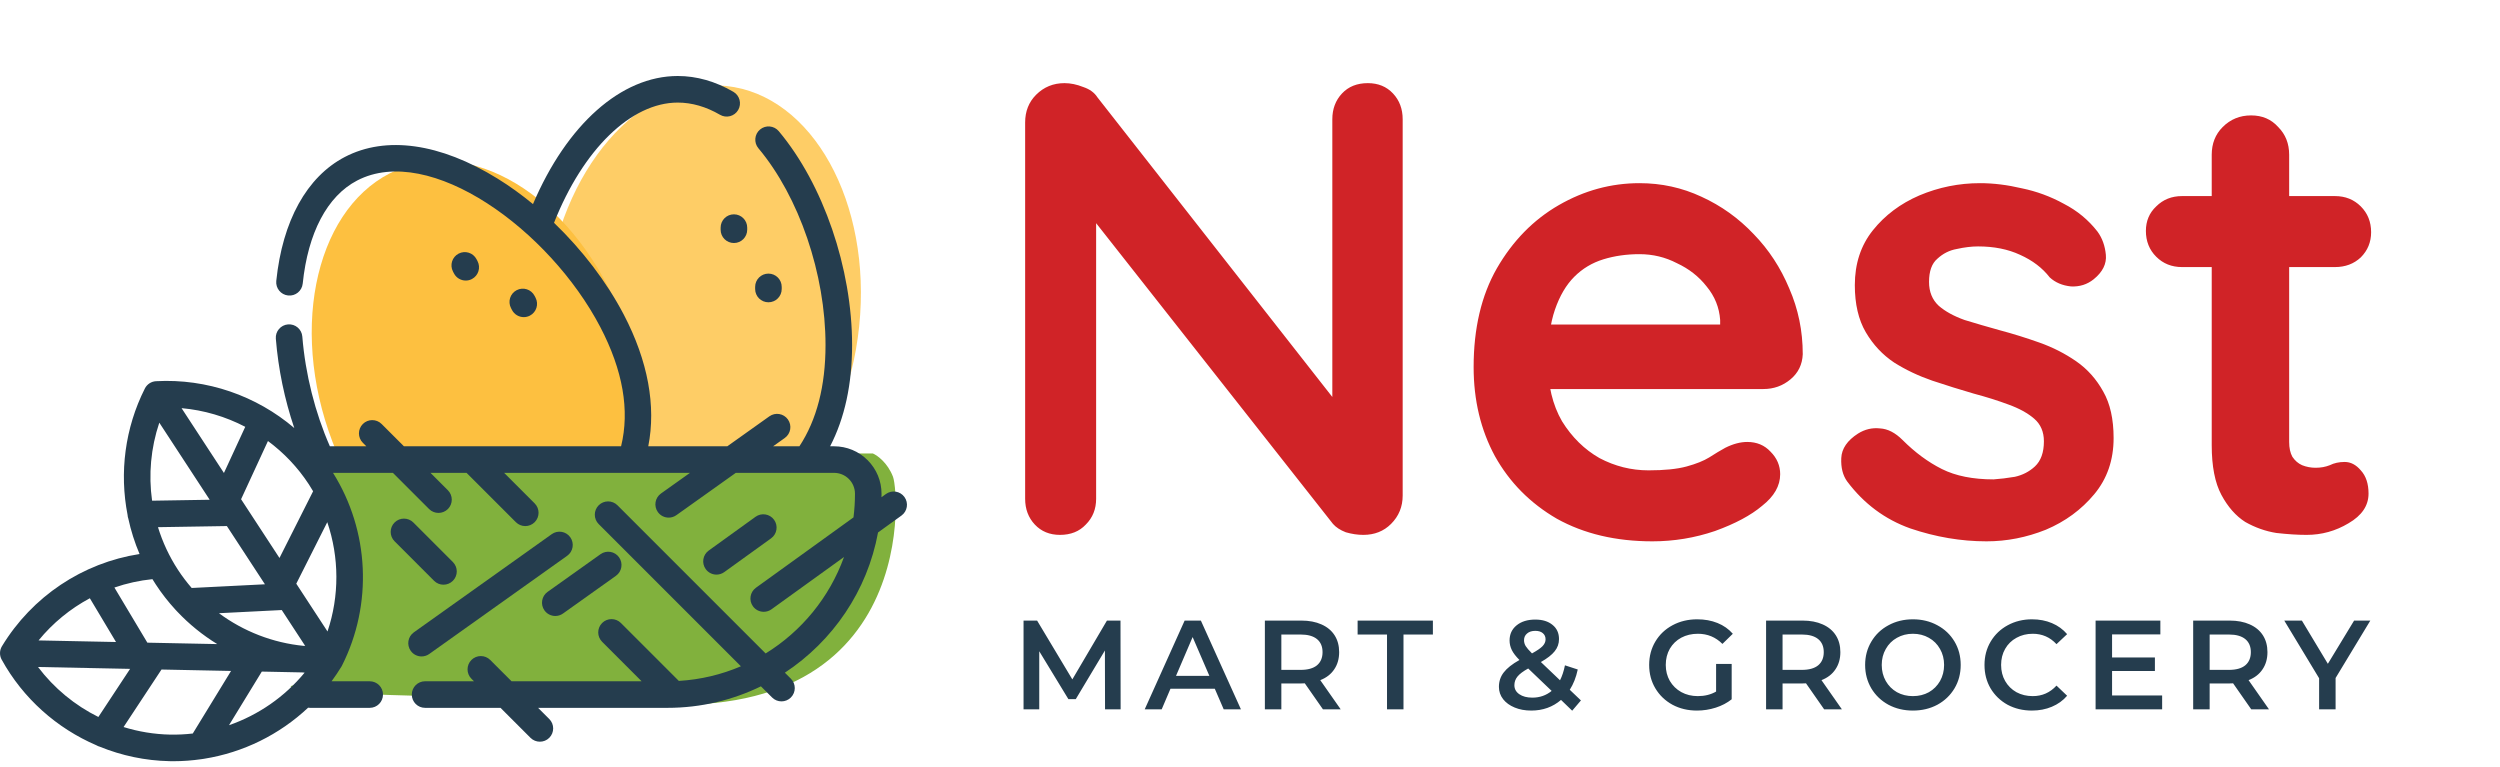 <svg width="215" height="66" viewBox="0 0 215 66" fill="none" xmlns="http://www.w3.org/2000/svg">
<g clip-path="url(#clip0)">
<ellipse opacity="0.8" cx="60.443" cy="26.667" rx="13.519" ry="19.377" transform="rotate(5.913 60.443 26.667)" fill="#FDC040"/>
<ellipse cx="41.055" cy="32.706" rx="13.519" ry="19.377" transform="rotate(-18.851 41.055 32.706)" fill="#FDC040"/>
<path d="M27 39H75.071C75.455 39.167 76.337 39.8 76.797 41C77.373 42.5 79 64.5 51.5 60C29.862 60 24.813 59.333 25.005 59C29 58 29.5 54 30 51C30.5 48 27 39 27 39Z" fill="#81B13D"/>
<path d="M63.117 18.432C62.486 18.432 61.974 18.944 61.974 19.575V19.757C61.974 20.389 62.486 20.9 63.117 20.9C63.748 20.9 64.26 20.389 64.26 19.757V19.575C64.26 18.944 63.748 18.432 63.117 18.432Z" fill="#253D4E"/>
<path d="M66.085 23.53C65.454 23.53 64.942 24.041 64.942 24.672V24.855C64.942 25.486 65.454 25.997 66.085 25.997C66.716 25.997 67.227 25.486 67.227 24.855V24.672C67.227 24.041 66.716 23.53 66.085 23.53Z" fill="#253D4E"/>
<path d="M41.067 22.457L40.982 22.295C40.69 21.735 40 21.518 39.441 21.811C38.881 22.103 38.665 22.793 38.957 23.352L39.041 23.514C39.245 23.905 39.643 24.128 40.055 24.128C40.233 24.128 40.414 24.087 40.583 23.998C41.142 23.706 41.359 23.016 41.067 22.457Z" fill="#253D4E"/>
<path d="M46.057 25.602L45.972 25.44C45.68 24.88 44.99 24.663 44.431 24.956C43.871 25.248 43.655 25.938 43.947 26.497L44.031 26.659C44.235 27.05 44.633 27.273 45.045 27.273C45.223 27.273 45.404 27.232 45.573 27.143C46.132 26.851 46.349 26.161 46.057 25.602Z" fill="#253D4E"/>
<path d="M38.947 48.334L35.549 44.935C35.103 44.489 34.379 44.489 33.933 44.935C33.487 45.381 33.487 46.105 33.933 46.551L37.331 49.95C37.555 50.173 37.847 50.284 38.139 50.284C38.432 50.284 38.724 50.173 38.947 49.95C39.394 49.503 39.394 48.78 38.947 48.334Z" fill="#253D4E"/>
<path d="M49.045 46.205C48.68 45.691 47.966 45.57 47.452 45.936L35.591 54.381C35.077 54.746 34.957 55.46 35.323 55.974C35.546 56.287 35.898 56.454 36.255 56.454C36.484 56.454 36.715 56.385 36.916 56.242L48.777 47.798C49.291 47.432 49.411 46.719 49.045 46.205Z" fill="#253D4E"/>
<path d="M53.239 47.928C52.873 47.414 52.16 47.294 51.645 47.66L47.092 50.901C46.578 51.267 46.458 51.981 46.824 52.495C47.047 52.808 47.399 52.975 47.756 52.975C47.985 52.975 48.217 52.906 48.418 52.763L52.97 49.521C53.484 49.156 53.604 48.442 53.239 47.928Z" fill="#253D4E"/>
<path d="M77.784 42.744C77.415 42.232 76.701 42.116 76.189 42.485L75.808 42.76C75.81 42.662 75.812 42.564 75.812 42.466C75.812 41.376 75.388 40.35 74.616 39.575C73.844 38.805 72.818 38.381 71.728 38.381H71.39C72.644 35.958 73.28 33.041 73.28 29.673C73.28 23.068 70.805 15.848 66.973 11.28C66.567 10.797 65.847 10.734 65.363 11.139C64.88 11.545 64.817 12.266 65.222 12.749C68.729 16.93 70.995 23.573 70.995 29.673C70.995 33.188 70.24 36.114 68.749 38.381H66.487L67.492 37.666C68.007 37.3 68.126 36.586 67.76 36.072C67.395 35.558 66.682 35.438 66.167 35.804L62.547 38.381H55.751C56.436 34.912 55.722 31.036 53.653 27.071C52.171 24.234 50.067 21.488 47.646 19.162C50.139 12.856 54.265 8.822 58.286 8.822C59.5 8.822 60.724 9.175 61.922 9.872C62.468 10.189 63.167 10.004 63.484 9.458C63.801 8.913 63.616 8.213 63.071 7.896C61.519 6.994 59.909 6.536 58.286 6.536C53.422 6.536 48.745 10.716 45.837 17.552C44.846 16.737 43.82 15.995 42.774 15.35C37.852 12.31 33.191 11.654 29.65 13.502C26.385 15.209 24.293 18.993 23.76 24.158C23.695 24.786 24.151 25.347 24.779 25.412C25.408 25.478 25.968 25.02 26.033 24.393C26.484 20.016 28.145 16.867 30.708 15.528C36.949 12.27 47.255 19.757 51.627 28.129C53.571 31.853 54.169 35.297 53.413 38.381H40.602C40.599 38.381 40.596 38.381 40.593 38.381H34.738L32.82 36.464C32.374 36.018 31.65 36.018 31.204 36.464C30.758 36.91 30.758 37.633 31.204 38.08L31.506 38.381H28.369C27.096 35.489 26.259 32.167 26 28.945C25.95 28.316 25.399 27.846 24.77 27.898C24.141 27.948 23.672 28.499 23.722 29.128C23.933 31.747 24.474 34.352 25.308 36.811C22.051 34.036 17.798 32.545 13.418 32.783C13.01 32.805 12.645 33.044 12.46 33.408C10.742 36.811 10.259 40.651 10.972 44.288C10.978 44.398 11 44.504 11.036 44.603C11.26 45.641 11.583 46.66 12.002 47.646C7.111 48.405 2.769 51.287 0.165 55.581C-0.046 55.931 -0.055 56.367 0.142 56.725C1.983 60.066 4.885 62.633 8.294 64.096C8.385 64.149 8.48 64.19 8.578 64.216C10.461 64.983 12.491 65.417 14.579 65.46C14.693 65.463 14.807 65.464 14.921 65.464C15.733 65.464 16.539 65.402 17.332 65.287C17.407 65.282 17.481 65.273 17.553 65.254C20.911 64.72 24.033 63.178 26.498 60.861C26.554 60.869 26.611 60.875 26.669 60.875H31.796C32.427 60.875 32.938 60.364 32.938 59.732C32.938 59.101 32.427 58.59 31.796 58.59H28.515C28.815 58.183 29.099 57.763 29.364 57.326C29.372 57.313 29.378 57.299 29.386 57.285C29.393 57.273 29.401 57.262 29.407 57.249C32.069 51.977 31.767 45.653 28.64 40.666H33.791L36.902 43.777C37.125 44 37.417 44.111 37.71 44.111C38.002 44.111 38.294 44 38.518 43.777C38.964 43.331 38.964 42.607 38.518 42.161L37.023 40.666H40.124L44.366 44.908C44.589 45.131 44.882 45.243 45.174 45.243C45.466 45.243 45.759 45.131 45.982 44.908C46.428 44.462 46.428 43.738 45.982 43.292L43.356 40.666H54.271C54.272 40.666 54.273 40.667 54.275 40.667C54.276 40.667 54.277 40.666 54.278 40.666H59.338L56.843 42.442C56.329 42.808 56.209 43.522 56.575 44.036C56.798 44.349 57.15 44.516 57.507 44.516C57.736 44.516 57.968 44.447 58.169 44.304L63.278 40.666H69.345C69.345 40.666 69.346 40.666 69.347 40.666C69.348 40.666 69.348 40.666 69.349 40.666H71.729C72.209 40.666 72.662 40.853 73.001 41.191C73.341 41.532 73.528 41.985 73.528 42.465C73.528 43.153 73.484 43.831 73.4 44.496L65.011 50.546C64.499 50.915 64.383 51.629 64.752 52.141C64.976 52.451 65.325 52.615 65.68 52.615C65.912 52.615 66.145 52.545 66.347 52.4L72.584 47.903C71.338 51.37 68.936 54.29 65.845 56.197L53.103 43.455C52.657 43.009 51.934 43.009 51.487 43.455C51.041 43.902 51.041 44.625 51.487 45.071L63.717 57.301C62.061 58.009 60.264 58.446 58.38 58.559L53.398 53.578C52.952 53.132 52.229 53.132 51.783 53.578C51.336 54.024 51.336 54.748 51.783 55.194L55.178 58.589H43.993L42.159 56.756C41.713 56.31 40.99 56.31 40.544 56.756C40.097 57.203 40.097 57.926 40.544 58.372L40.761 58.589H36.556C35.925 58.589 35.414 59.101 35.414 59.732C35.414 60.363 35.925 60.875 36.556 60.875H43.045L45.622 63.452C45.845 63.675 46.138 63.786 46.43 63.786C46.722 63.786 47.015 63.675 47.238 63.452C47.684 63.005 47.684 62.282 47.238 61.836L46.277 60.875H57.401C60.282 60.875 63.01 60.209 65.44 59.025L66.4 59.984C66.623 60.208 66.916 60.319 67.208 60.319C67.5 60.319 67.793 60.208 68.016 59.984C68.462 59.538 68.462 58.815 68.016 58.368L67.499 57.851C71.618 55.139 74.589 50.82 75.511 45.792L77.526 44.339C78.037 43.97 78.153 43.256 77.784 42.744ZM26.56 41.651C26.688 41.847 26.809 42.047 26.927 42.248L24.035 47.986L20.733 42.933L23.044 37.928C24.409 38.939 25.606 40.192 26.56 41.651ZM22.784 50.249L16.485 50.566C16.06 50.076 15.665 49.556 15.306 49.006C14.554 47.856 13.981 46.62 13.586 45.337L19.511 45.241L22.784 50.249ZM21.091 36.706L19.258 40.676L15.614 35.101C17.541 35.272 19.401 35.825 21.091 36.706ZM13.7 36.35L18.033 42.979L13.079 43.06C12.765 40.823 12.969 38.522 13.7 36.35ZM13.11 49.807C13.202 49.958 13.296 50.108 13.393 50.256C13.9 51.033 14.468 51.758 15.086 52.43C15.131 52.489 15.182 52.543 15.237 52.592C16.263 53.679 17.424 54.619 18.684 55.392L12.673 55.269L9.839 50.528C10.888 50.166 11.985 49.922 13.11 49.807ZM7.727 51.449L9.977 55.213L3.316 55.076C4.543 53.577 6.045 52.348 7.727 51.449ZM8.46 61.66C6.436 60.656 4.651 59.19 3.27 57.361L11.188 57.523L8.46 61.66ZM16.579 63.082C15.935 63.156 15.283 63.189 14.625 63.176C13.252 63.147 11.908 62.923 10.627 62.525L13.889 57.579L19.87 57.702L16.579 63.082ZM19.694 62.368L22.516 57.756L25.985 57.828C26.056 57.834 26.127 57.839 26.199 57.845C24.48 59.932 22.218 61.491 19.694 62.368ZM26.118 55.545C23.467 55.285 20.947 54.302 18.83 52.736L24.231 52.464L26.246 55.548L26.118 55.545ZM28.166 54.307L25.48 50.197L28.146 44.907C29.177 47.936 29.195 51.25 28.166 54.307Z" fill="#253D4E"/>
<path d="M66.571 44.703C66.202 44.191 65.488 44.075 64.976 44.444L60.95 47.347C60.438 47.717 60.322 48.431 60.691 48.943C60.915 49.252 61.264 49.417 61.619 49.417C61.851 49.417 62.084 49.347 62.286 49.201L66.313 46.298C66.825 45.929 66.94 45.215 66.571 44.703Z" fill="#253D4E"/>
</g>
<path d="M95.033 61L95.022 55.942L92.515 60.128H91.883L89.376 56.008V61H88.025V53.37H89.191L92.221 58.428L95.197 53.37H96.363L96.374 61H95.033ZM104.474 59.234H100.659L99.906 61H98.446L101.879 53.37H103.275L106.719 61H105.237L104.474 59.234ZM104.005 58.122L102.566 54.787L101.138 58.122H104.005ZM113.772 61L112.213 58.766C112.147 58.773 112.049 58.776 111.919 58.776H110.196V61H108.779V53.37H111.919C112.58 53.37 113.154 53.479 113.641 53.697C114.135 53.915 114.513 54.227 114.774 54.634C115.036 55.041 115.167 55.525 115.167 56.084C115.167 56.658 115.025 57.152 114.742 57.566C114.465 57.981 114.066 58.289 113.543 58.493L115.298 61H113.772ZM113.739 56.084C113.739 55.597 113.579 55.223 113.259 54.961C112.939 54.7 112.471 54.569 111.853 54.569H110.196V57.61H111.853C112.471 57.61 112.939 57.479 113.259 57.218C113.579 56.949 113.739 56.571 113.739 56.084ZM119.283 54.569H116.755V53.37H123.229V54.569H120.7V61H119.283V54.569ZM135.208 61.12L134.248 60.193C133.536 60.804 132.682 61.109 131.687 61.109C131.156 61.109 130.68 61.022 130.259 60.847C129.837 60.673 129.507 60.433 129.267 60.128C129.027 59.816 128.907 59.463 128.907 59.071C128.907 58.598 129.045 58.184 129.322 57.828C129.598 57.465 130.048 57.109 130.673 56.76C130.368 56.455 130.15 56.171 130.019 55.91C129.888 55.641 129.823 55.365 129.823 55.081C129.823 54.544 130.023 54.111 130.422 53.784C130.829 53.45 131.367 53.283 132.036 53.283C132.653 53.283 133.147 53.435 133.518 53.741C133.889 54.038 134.074 54.446 134.074 54.961C134.074 55.354 133.95 55.703 133.703 56.008C133.464 56.313 133.068 56.622 132.515 56.934L134.161 58.504C134.343 58.148 134.485 57.719 134.586 57.218L135.687 57.577C135.542 58.253 135.313 58.834 135 59.321L135.96 60.237L135.208 61.12ZM132.036 54.253C131.738 54.253 131.502 54.329 131.327 54.482C131.153 54.627 131.066 54.82 131.066 55.059C131.066 55.234 131.113 55.401 131.207 55.561C131.302 55.714 131.483 55.924 131.752 56.193C132.188 55.953 132.49 55.746 132.657 55.572C132.831 55.39 132.919 55.194 132.919 54.983C132.919 54.758 132.839 54.58 132.679 54.449C132.526 54.318 132.312 54.253 132.036 54.253ZM131.785 59.997C132.417 59.997 132.969 59.805 133.442 59.419L131.425 57.49C130.989 57.73 130.68 57.962 130.499 58.188C130.324 58.406 130.237 58.653 130.237 58.929C130.237 59.249 130.379 59.507 130.662 59.703C130.946 59.899 131.32 59.997 131.785 59.997ZM147.584 57.098H148.924V60.139C148.532 60.451 148.074 60.691 147.551 60.858C147.028 61.025 146.49 61.109 145.938 61.109C145.16 61.109 144.459 60.942 143.834 60.608C143.209 60.266 142.719 59.797 142.363 59.202C142.006 58.606 141.828 57.934 141.828 57.185C141.828 56.437 142.006 55.764 142.363 55.169C142.719 54.573 143.209 54.108 143.834 53.773C144.466 53.432 145.175 53.261 145.96 53.261C146.599 53.261 147.18 53.366 147.704 53.577C148.227 53.788 148.666 54.097 149.022 54.504L148.129 55.376C147.547 54.794 146.846 54.504 146.025 54.504C145.487 54.504 145.008 54.616 144.586 54.842C144.172 55.067 143.845 55.383 143.605 55.79C143.373 56.197 143.256 56.662 143.256 57.185C143.256 57.694 143.373 58.151 143.605 58.558C143.845 58.965 144.172 59.285 144.586 59.518C145.008 59.75 145.484 59.866 146.014 59.866C146.61 59.866 147.133 59.736 147.584 59.474V57.098ZM156.875 61L155.317 58.766C155.251 58.773 155.153 58.776 155.022 58.776H153.3V61H151.883V53.37H155.022C155.684 53.37 156.258 53.479 156.745 53.697C157.239 53.915 157.617 54.227 157.878 54.634C158.14 55.041 158.271 55.525 158.271 56.084C158.271 56.658 158.129 57.152 157.846 57.566C157.569 57.981 157.17 58.289 156.647 58.493L158.401 61H156.875ZM156.843 56.084C156.843 55.597 156.683 55.223 156.363 54.961C156.043 54.7 155.575 54.569 154.957 54.569H153.3V57.61H154.957C155.575 57.61 156.043 57.479 156.363 57.218C156.683 56.949 156.843 56.571 156.843 56.084ZM164.51 61.109C163.733 61.109 163.032 60.942 162.407 60.608C161.782 60.266 161.291 59.797 160.935 59.202C160.579 58.598 160.401 57.926 160.401 57.185C160.401 56.444 160.579 55.775 160.935 55.179C161.291 54.576 161.782 54.108 162.407 53.773C163.032 53.432 163.733 53.261 164.51 53.261C165.288 53.261 165.989 53.432 166.614 53.773C167.239 54.108 167.729 54.573 168.086 55.169C168.442 55.764 168.62 56.437 168.62 57.185C168.62 57.934 168.442 58.606 168.086 59.202C167.729 59.797 167.239 60.266 166.614 60.608C165.989 60.942 165.288 61.109 164.51 61.109ZM164.51 59.866C165.019 59.866 165.477 59.754 165.884 59.529C166.291 59.296 166.61 58.976 166.843 58.569C167.075 58.155 167.192 57.694 167.192 57.185C167.192 56.676 167.075 56.218 166.843 55.812C166.61 55.397 166.291 55.078 165.884 54.852C165.477 54.62 165.019 54.504 164.51 54.504C164.002 54.504 163.544 54.62 163.137 54.852C162.73 55.078 162.41 55.397 162.178 55.812C161.945 56.218 161.829 56.676 161.829 57.185C161.829 57.694 161.945 58.155 162.178 58.569C162.41 58.976 162.73 59.296 163.137 59.529C163.544 59.754 164.002 59.866 164.51 59.866ZM174.743 61.109C173.973 61.109 173.275 60.942 172.65 60.608C172.033 60.266 171.546 59.797 171.19 59.202C170.841 58.606 170.667 57.934 170.667 57.185C170.667 56.437 170.845 55.764 171.201 55.169C171.557 54.573 172.044 54.108 172.661 53.773C173.286 53.432 173.984 53.261 174.754 53.261C175.379 53.261 175.949 53.37 176.465 53.588C176.981 53.806 177.417 54.122 177.773 54.536L176.858 55.397C176.306 54.801 175.626 54.504 174.82 54.504C174.296 54.504 173.828 54.62 173.413 54.852C172.999 55.078 172.676 55.394 172.443 55.801C172.211 56.208 172.095 56.669 172.095 57.185C172.095 57.701 172.211 58.162 172.443 58.569C172.676 58.976 172.999 59.296 173.413 59.529C173.828 59.754 174.296 59.866 174.82 59.866C175.626 59.866 176.306 59.565 176.858 58.962L177.773 59.834C177.417 60.248 176.978 60.564 176.455 60.782C175.939 61 175.368 61.109 174.743 61.109ZM185.944 59.812V61H180.221V53.37H185.791V54.558H181.638V56.542H185.322V57.708H181.638V59.812H185.944ZM193.605 61L192.047 58.766C191.981 58.773 191.883 58.776 191.752 58.776H190.03V61H188.613V53.37H191.752C192.414 53.37 192.988 53.479 193.475 53.697C193.969 53.915 194.347 54.227 194.608 54.634C194.87 55.041 195.001 55.525 195.001 56.084C195.001 56.658 194.859 57.152 194.576 57.566C194.299 57.981 193.9 58.289 193.377 58.493L195.131 61H193.605ZM193.573 56.084C193.573 55.597 193.413 55.223 193.093 54.961C192.773 54.7 192.305 54.569 191.687 54.569H190.03V57.61H191.687C192.305 57.61 192.773 57.479 193.093 57.218C193.413 56.949 193.573 56.571 193.573 56.084ZM200.861 58.308V61H199.444V58.33L196.447 53.37H197.962L200.196 57.087L202.453 53.37H203.848L200.861 58.308Z" fill="#253D4E"/>
<path d="M117.633 7.15C118.521 7.15 119.243 7.446 119.798 8.038C120.353 8.63 120.63 9.37 120.63 10.258V42.614C120.63 43.577 120.297 44.391 119.631 45.056C119.002 45.685 118.207 46 117.245 46C116.764 46 116.264 45.926 115.746 45.778C115.265 45.593 114.895 45.352 114.636 45.056L92.825 17.362L94.267 16.474V42.892C94.267 43.78 93.972 44.52 93.379 45.112C92.825 45.704 92.085 46 91.159 46C90.272 46 89.55 45.704 88.995 45.112C88.44 44.52 88.162 43.78 88.162 42.892V10.536C88.162 9.573 88.477 8.778 89.106 8.149C89.772 7.483 90.586 7.15 91.548 7.15C92.066 7.15 92.603 7.261 93.157 7.483C93.713 7.668 94.12 7.964 94.379 8.371L115.524 35.344L114.58 36.01V10.258C114.58 9.37 114.858 8.63 115.413 8.038C115.968 7.446 116.708 7.15 117.633 7.15ZM142.106 46.555C138.961 46.555 136.223 45.907 133.892 44.612C131.598 43.281 129.822 41.486 128.564 39.229C127.343 36.972 126.732 34.419 126.732 31.57C126.732 28.24 127.398 25.41 128.73 23.078C130.099 20.71 131.875 18.898 134.058 17.64C136.241 16.381 138.554 15.752 140.996 15.752C142.883 15.752 144.659 16.141 146.324 16.918C148.026 17.695 149.524 18.768 150.819 20.137C152.114 21.469 153.132 23.023 153.872 24.799C154.649 26.575 155.037 28.462 155.037 30.46C155 31.348 154.649 32.069 153.983 32.624C153.317 33.179 152.54 33.457 151.652 33.457H130.451L128.786 27.907H149.154L147.933 29.017V27.518C147.859 26.445 147.471 25.483 146.768 24.633C146.102 23.782 145.251 23.116 144.215 22.634C143.216 22.116 142.143 21.858 140.996 21.858C139.886 21.858 138.85 22.006 137.888 22.302C136.926 22.598 136.093 23.097 135.39 23.8C134.687 24.503 134.132 25.447 133.725 26.631C133.318 27.814 133.115 29.313 133.115 31.126C133.115 33.124 133.522 34.826 134.336 36.232C135.187 37.601 136.26 38.656 137.555 39.395C138.887 40.099 140.293 40.45 141.773 40.45C143.142 40.45 144.233 40.339 145.047 40.117C145.861 39.895 146.509 39.636 146.99 39.34C147.508 39.007 147.97 38.73 148.377 38.508C149.043 38.175 149.672 38.008 150.264 38.008C151.078 38.008 151.744 38.285 152.262 38.84C152.817 39.395 153.095 40.043 153.095 40.783C153.095 41.782 152.577 42.688 151.541 43.502C150.579 44.316 149.228 45.038 147.489 45.667C145.75 46.259 143.956 46.555 142.106 46.555ZM158.849 41.394C158.479 40.876 158.312 40.209 158.349 39.395C158.386 38.581 158.867 37.879 159.792 37.286C160.384 36.916 161.013 36.769 161.679 36.843C162.345 36.88 162.993 37.212 163.622 37.842C164.695 38.914 165.823 39.747 167.007 40.339C168.191 40.931 169.671 41.227 171.447 41.227C172.002 41.19 172.613 41.116 173.279 41.005C173.945 40.857 174.518 40.561 174.999 40.117C175.517 39.636 175.776 38.914 175.776 37.953C175.776 37.139 175.499 36.491 174.944 36.01C174.389 35.529 173.649 35.122 172.724 34.789C171.836 34.456 170.837 34.142 169.727 33.846C168.58 33.513 167.396 33.142 166.175 32.736C164.991 32.328 163.899 31.811 162.9 31.181C161.901 30.515 161.087 29.646 160.458 28.573C159.829 27.5 159.515 26.149 159.515 24.521C159.515 22.672 160.033 21.099 161.069 19.804C162.105 18.509 163.437 17.51 165.065 16.807C166.73 16.104 168.469 15.752 170.282 15.752C171.429 15.752 172.631 15.9 173.889 16.197C175.147 16.456 176.35 16.899 177.497 17.529C178.644 18.12 179.606 18.916 180.383 19.915C180.79 20.47 181.03 21.136 181.104 21.913C181.178 22.69 180.827 23.393 180.05 24.022C179.495 24.466 178.847 24.669 178.107 24.633C177.367 24.558 176.757 24.299 176.276 23.855C175.647 23.041 174.796 22.394 173.723 21.913C172.687 21.432 171.484 21.192 170.115 21.192C169.56 21.192 168.95 21.265 168.284 21.413C167.655 21.524 167.1 21.802 166.619 22.246C166.138 22.653 165.897 23.319 165.897 24.244C165.897 25.095 166.175 25.779 166.73 26.297C167.285 26.779 168.025 27.186 168.95 27.518C169.912 27.814 170.929 28.11 172.002 28.407C173.112 28.703 174.241 29.054 175.388 29.461C176.535 29.868 177.589 30.404 178.551 31.07C179.513 31.736 180.29 32.606 180.882 33.679C181.474 34.715 181.77 36.047 181.77 37.675C181.77 39.562 181.215 41.172 180.105 42.504C178.995 43.836 177.608 44.853 175.943 45.556C174.278 46.222 172.576 46.555 170.837 46.555C168.654 46.555 166.471 46.185 164.288 45.445C162.105 44.668 160.292 43.318 158.849 41.394ZM187.655 16.863H200.808C201.696 16.863 202.436 17.159 203.028 17.75C203.62 18.343 203.916 19.082 203.916 19.971C203.916 20.822 203.62 21.543 203.028 22.135C202.436 22.69 201.696 22.968 200.808 22.968H187.655C186.767 22.968 186.027 22.672 185.435 22.079C184.843 21.488 184.547 20.747 184.547 19.86C184.547 19.009 184.843 18.305 185.435 17.75C186.027 17.159 186.767 16.863 187.655 16.863ZM193.593 9.925C194.555 9.925 195.332 10.258 195.924 10.924C196.553 11.553 196.868 12.348 196.868 13.31V38.008C196.868 38.526 196.96 38.952 197.145 39.285C197.367 39.617 197.645 39.858 197.978 40.006C198.348 40.154 198.736 40.228 199.143 40.228C199.587 40.228 199.994 40.154 200.364 40.006C200.734 39.821 201.16 39.728 201.641 39.728C202.159 39.728 202.621 39.969 203.028 40.45C203.472 40.931 203.694 41.597 203.694 42.448C203.694 43.484 203.121 44.335 201.974 45.001C200.864 45.667 199.661 46 198.366 46C197.589 46 196.72 45.944 195.758 45.834C194.833 45.685 193.945 45.371 193.094 44.89C192.28 44.372 191.595 43.595 191.04 42.559C190.485 41.523 190.208 40.099 190.208 38.285V13.31C190.208 12.348 190.522 11.553 191.151 10.924C191.817 10.258 192.631 9.925 193.593 9.925Z" fill="#d02327"/>
<defs>
<clipPath id="clip0">
<rect width="78" height="60" fill="white" transform="translate(0 6)"/>
</clipPath>
</defs>
</svg>
